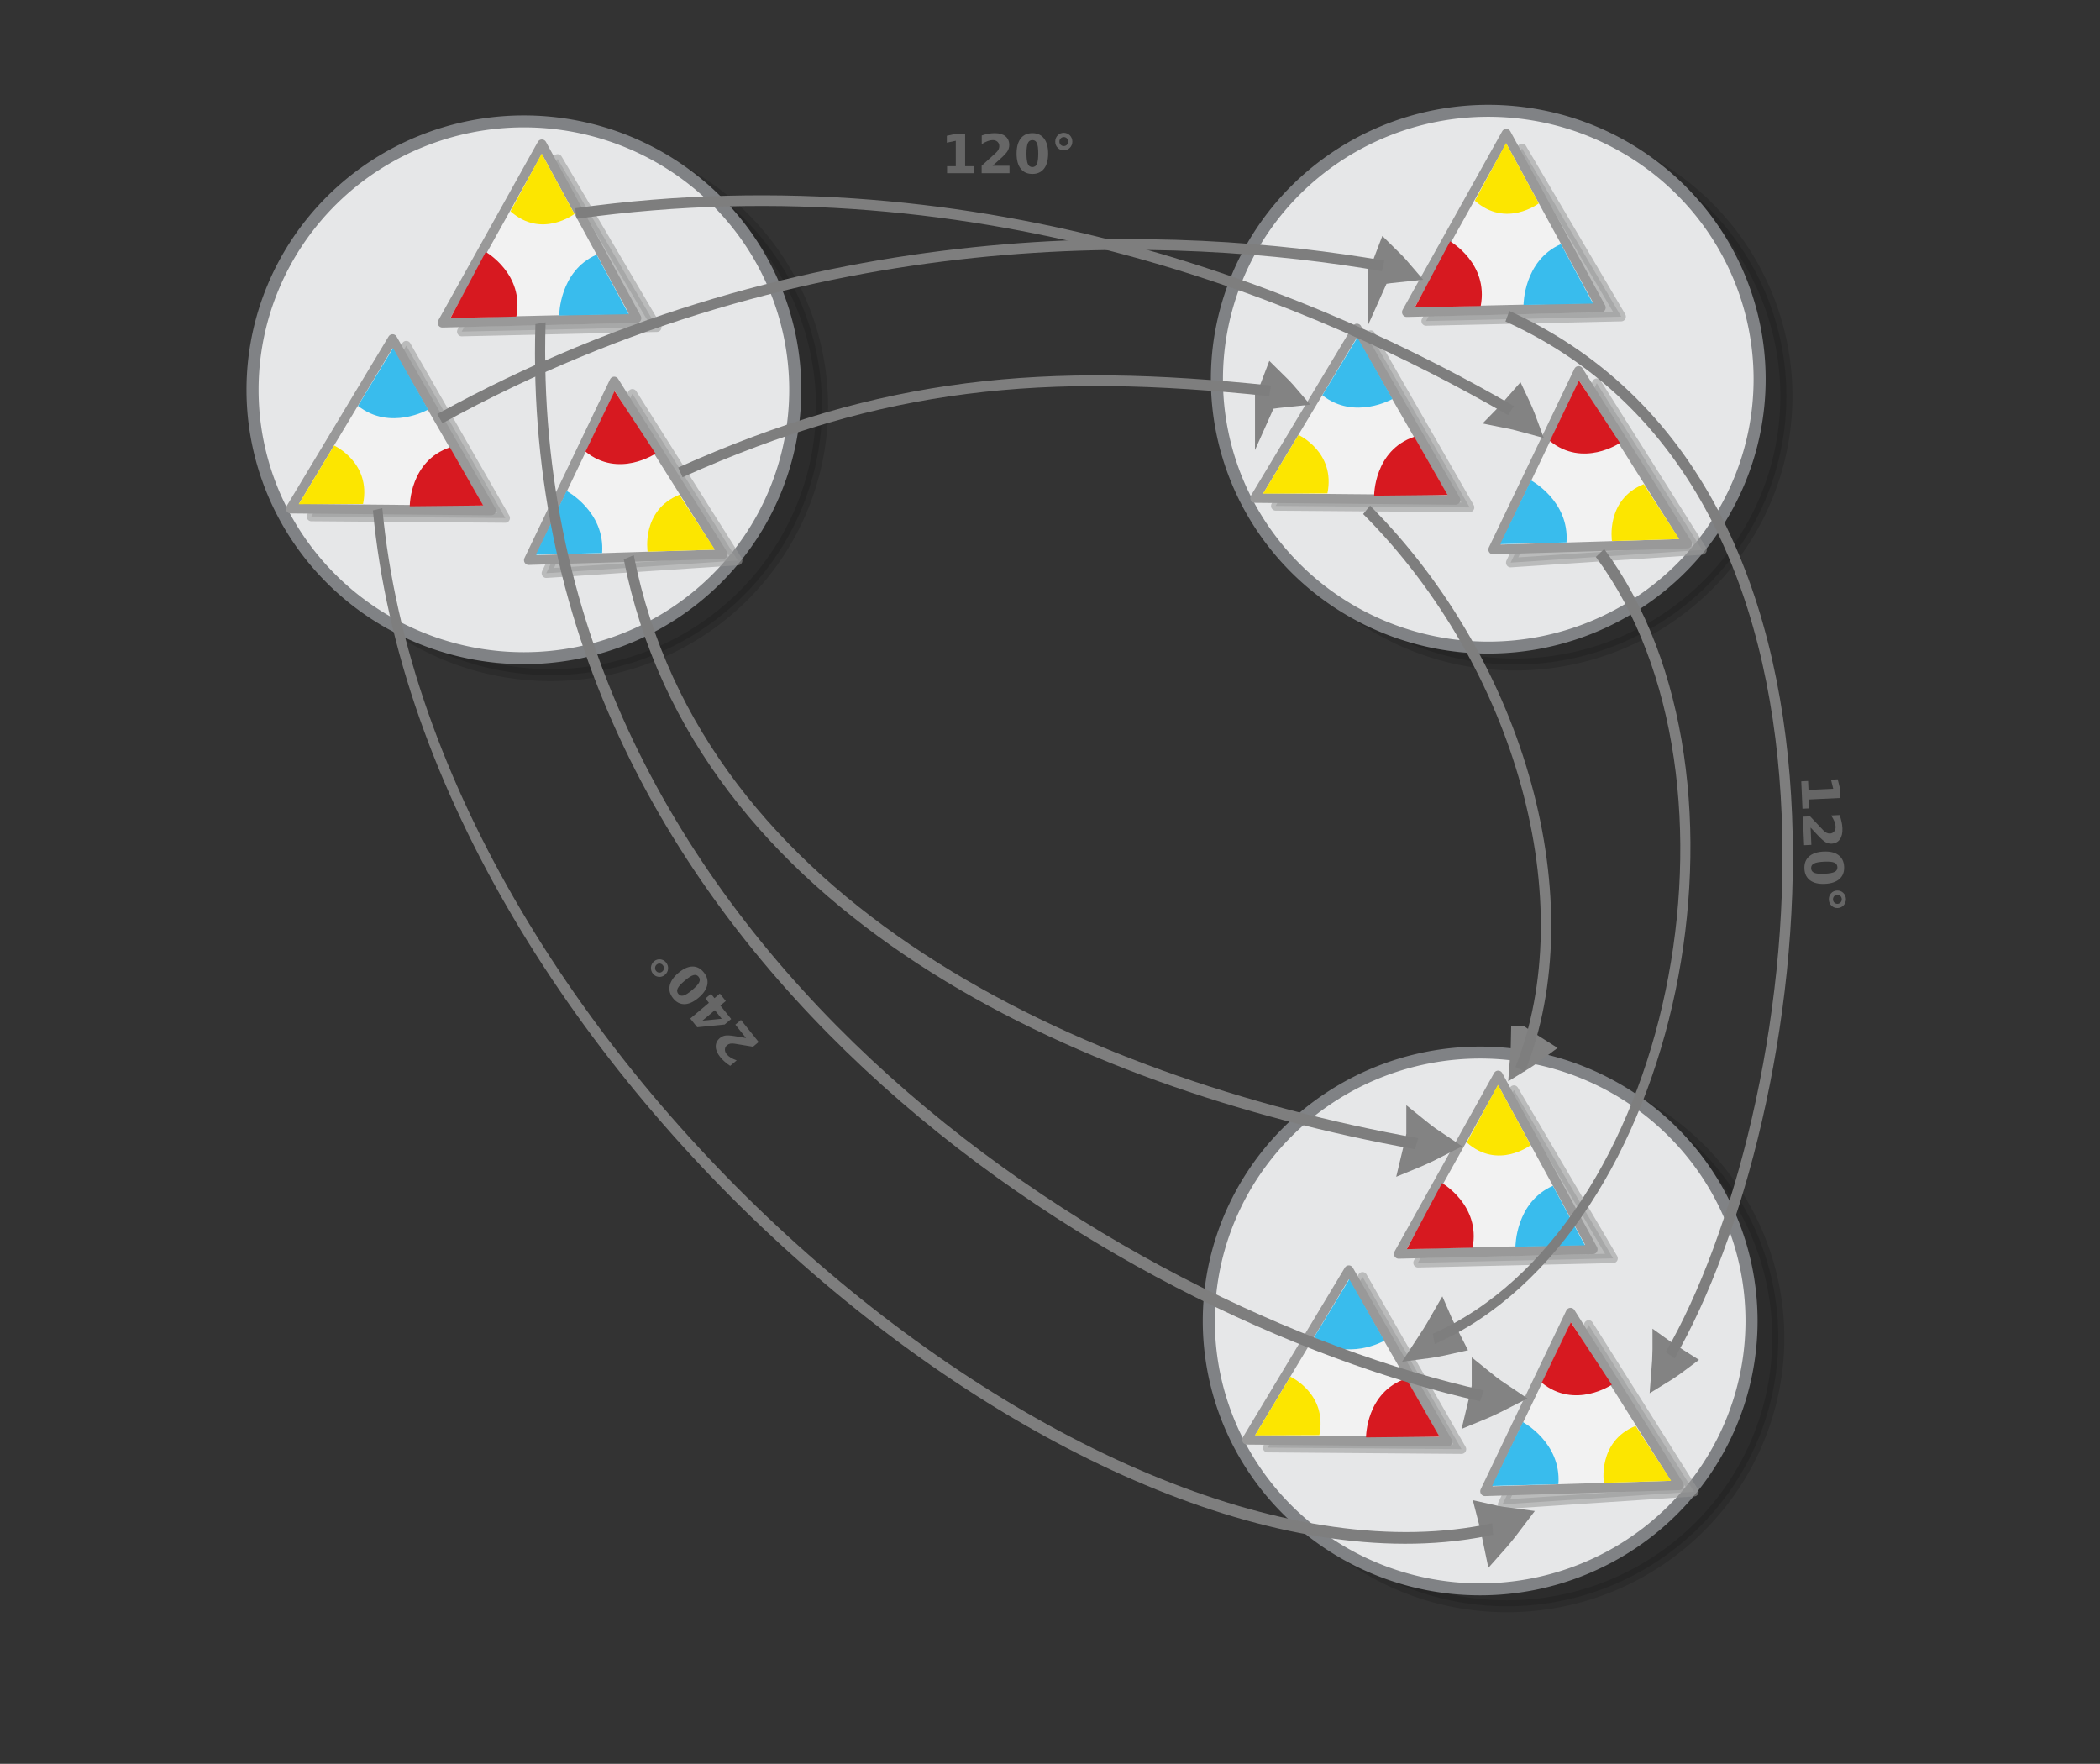 <?xml version="1.0" encoding="UTF-8" standalone="no"?>
<svg
   xmlns:dc="http://purl.org/dc/elements/1.1/"
   xmlns:cc="http://creativecommons.org/ns#"
   xmlns:rdf="http://www.w3.org/1999/02/22-rdf-syntax-ns#"
   xmlns:svg="http://www.w3.org/2000/svg"
   xmlns="http://www.w3.org/2000/svg"
   xmlns:sodipodi="http://sodipodi.sourceforge.net/DTD/sodipodi-0.dtd"
   xmlns:inkscape="http://www.inkscape.org/namespaces/inkscape"
   viewBox="0 0 595.3 500"
   version="1.1"
   id="svg3397"
   sodipodi:docname="symmetry_rotation_set.svg"
   inkscape:version="0.92.5 (2060ec1f9f, 2020-04-08)"
   width="595.3"
   height="500">
  <rect x="0" y="0" width="595.3" height="500" fill="#333333" stroke="none"/>
  <defs
     id="defs3401" />
  <sodipodi:namedview
     pagecolor="#ffffff"
     bordercolor="#666666"
     borderopacity="1"
     objecttolerance="10"
     gridtolerance="10"
     guidetolerance="10"
     inkscape:pageopacity="0"
     inkscape:pageshadow="2"
     inkscape:window-width="2560"
     inkscape:window-height="1376"
     id="namedview3399"
     showgrid="false"
     inkscape:zoom="1.6092542"
     inkscape:cx="273.07994"
     inkscape:cy="243.25823"
     inkscape:window-x="0"
     inkscape:window-y="27"
     inkscape:window-maximized="1"
     inkscape:current-layer="layer1"
     inkscape:document-rotation="0" />
  <g
     inkscape:groupmode="layer"
     id="layer1"
     inkscape:label="Layer 1"
     style="display:inline">
    <g
       style="font-style:normal;font-weight:normal;font-size:63.12px;line-height:1.25;font-family:sans-serif;letter-spacing:0px;word-spacing:0px;fill:#000000;fill-opacity:1;stroke:none;stroke-width:1.578"
       id="text1739" />
    <g
       id="g4821"
       transform="matrix(0.577,0,0,0.591,90.101,215.587)">
      <g
         id="g4798"
         transform="matrix(0.989,0,0,0.955,28.163,29.908)">
        <path
           style="opacity:0.14;stroke:#000000;stroke-width:6;stroke-miterlimit:10"
           d="m 221.985,-209.014 a 134.8,134.8 0 0 1 -134.8,134.8 134.8,134.8 0 0 1 -134.8,-134.8 134.8,134.8 0 0 1 134.8,-134.8 134.8,134.8 0 0 1 134.8,134.8 z"
           id="circle4649" />
        <path
           style="fill:#e6e7e8;stroke:#808285;stroke-width:6;stroke-miterlimit:10"
           d="m 208.685,-217.514 a 134.8,134.8 0 0 1 -134.8,134.8 134.8,134.8 0 0 1 -134.8,-134.8 134.8,134.8 0 0 1 134.8,-134.8 134.8,134.8 0 0 1 134.8,134.8 z"
           id="circle4651" />
      </g>
      <g
         id="g1779-6"
         transform="matrix(1.092,0,0,1.092,-303.427,-253.024)"
         style="display:inline">
        <path
           style="opacity:0.57;fill:#999999;stroke:#999999;stroke-width:4.165;stroke-linecap:butt;stroke-linejoin:round;stroke-miterlimit:4;stroke-dasharray:none;stroke-opacity:1"
           d="M 362.2,125.191 317.644,49.477 274.924,124.53 Z"
           id="path1725-3-31" />
        <path
           style="fill:#f2f2f2;stroke:#999999;stroke-width:4.2;stroke-linecap:butt;stroke-linejoin:round;stroke-miterlimit:4;stroke-dasharray:none;stroke-opacity:1"
           d="M 355.899,121.897 311.474,46.568 265.595,121.078 Z"
           id="path1725-7"
           sodipodi:nodetypes="cccc" />
        <path
           style="fill:#39bced;fill-opacity:1;stroke:#000000;stroke-width:0;stroke-linecap:butt;stroke-linejoin:miter;stroke-miterlimit:4;stroke-dasharray:none;stroke-opacity:1"
           d="m 295.924,75.922 c 14.507,11.167 31.546,1.635 31.546,1.635 L 311.684,50.552 Z"
           id="path1742-5"
           sodipodi:nodetypes="cccc" />
        <path
           style="fill:#d71920;fill-opacity:1;stroke:#000000;stroke-width:0;stroke-linecap:butt;stroke-linejoin:miter;stroke-miterlimit:4;stroke-dasharray:none;stroke-opacity:1"
           d="m 337.278,94.155 c -18.135,5.947 -18.061,25.877 -18.061,25.877 l 33.059,-0.334 z"
           id="path1742-6-96"
           sodipodi:nodetypes="cccc" />
        <path
           style="fill:#fce600;fill-opacity:1;stroke:#000000;stroke-width:0;stroke-linecap:butt;stroke-linejoin:miter;stroke-miterlimit:4;stroke-dasharray:none;stroke-opacity:1"
           d="M 298.206,119.022 C 301.983,100.862 285.178,93.346 285.178,93.346 L 269.253,119.129 Z"
           id="path1742-6-7-2"
           sodipodi:nodetypes="cccc" />
      </g>
      <g
         id="g1779-5-1"
         transform="matrix(-0.533,0.953,-0.953,-0.533,367.019,-484.178)"
         style="display:inline">
        <path
           style="opacity:0.57;fill:#999999;stroke:#999999;stroke-width:4.165;stroke-linecap:butt;stroke-linejoin:round;stroke-miterlimit:4;stroke-dasharray:none;stroke-opacity:1"
           d="M 355.045,112.399 310.489,36.685 267.768,111.738 Z"
           id="path1725-3-3-78" />
        <path
           style="fill:#f2f2f2;stroke:#999999;stroke-width:4.2;stroke-linecap:butt;stroke-linejoin:round;stroke-miterlimit:4;stroke-dasharray:none;stroke-opacity:1"
           d="M 355.899,121.897 311.474,46.568 265.595,121.078 Z"
           id="path1725-5-5"
           sodipodi:nodetypes="cccc" />
        <path
           style="fill:#39bced;fill-opacity:1;stroke:#000000;stroke-width:0;stroke-linecap:butt;stroke-linejoin:miter;stroke-miterlimit:4;stroke-dasharray:none;stroke-opacity:1"
           d="m 295.924,75.922 c 14.507,11.167 31.546,1.635 31.546,1.635 L 311.684,50.552 Z"
           id="path1742-62-7"
           sodipodi:nodetypes="cccc" />
        <path
           style="fill:#d71920;fill-opacity:1;stroke:#000000;stroke-width:0;stroke-linecap:butt;stroke-linejoin:miter;stroke-miterlimit:4;stroke-dasharray:none;stroke-opacity:1"
           d="m 337.278,94.155 c -18.135,5.947 -18.061,25.877 -18.061,25.877 l 33.059,-0.334 z"
           id="path1742-6-9-4"
           sodipodi:nodetypes="cccc" />
        <path
           style="fill:#fce600;fill-opacity:1;stroke:#000000;stroke-width:0;stroke-linecap:butt;stroke-linejoin:miter;stroke-miterlimit:4;stroke-dasharray:none;stroke-opacity:1"
           d="M 298.206,119.022 C 301.983,100.862 285.178,93.346 285.178,93.346 L 269.253,119.129 Z"
           id="path1742-6-7-1-1"
           sodipodi:nodetypes="cccc" />
      </g>
      <g
         id="g1779-5-2-8"
         transform="matrix(-0.6,-0.912,0.912,-0.6,247.982,215.902)"
         inkscape:transform-center-x="-32.230869"
         inkscape:transform-center-y="-22.241794"
         style="display:inline">
        <path
           style="opacity:0.57;fill:#999999;stroke:#999999;stroke-width:4.165;stroke-linecap:butt;stroke-linejoin:round;stroke-miterlimit:4;stroke-dasharray:none;stroke-opacity:1"
           d="M 346.882,125.754 302.326,50.04 259.606,125.093 Z"
           id="path1725-3-3-7-5" />
        <path
           style="fill:#f2f2f2;stroke:#999999;stroke-width:4.2;stroke-linecap:butt;stroke-linejoin:round;stroke-miterlimit:4;stroke-dasharray:none;stroke-opacity:1"
           d="M 355.899,121.897 311.474,46.568 265.595,121.078 Z"
           id="path1725-5-0-9"
           sodipodi:nodetypes="cccc" />
        <path
           style="fill:#39bced;fill-opacity:1;stroke:#000000;stroke-width:0;stroke-linecap:butt;stroke-linejoin:miter;stroke-miterlimit:4;stroke-dasharray:none;stroke-opacity:1"
           d="m 295.924,75.922 c 14.507,11.167 31.546,1.635 31.546,1.635 L 311.684,50.552 Z"
           id="path1742-62-9-7"
           sodipodi:nodetypes="cccc" />
        <path
           style="fill:#d71920;fill-opacity:1;stroke:#000000;stroke-width:0;stroke-linecap:butt;stroke-linejoin:miter;stroke-miterlimit:4;stroke-dasharray:none;stroke-opacity:1"
           d="m 337.278,94.155 c -18.135,5.947 -18.061,25.877 -18.061,25.877 l 33.059,-0.334 z"
           id="path1742-6-9-3-5"
           sodipodi:nodetypes="cccc" />
        <path
           style="fill:#fce600;fill-opacity:1;stroke:#000000;stroke-width:0;stroke-linecap:butt;stroke-linejoin:miter;stroke-miterlimit:4;stroke-dasharray:none;stroke-opacity:1"
           d="M 298.206,119.022 C 301.983,100.862 285.178,93.346 285.178,93.346 L 269.253,119.129 Z"
           id="path1742-6-7-1-6-3"
           sodipodi:nodetypes="cccc" />
      </g>
    </g>
    <g
       id="g4821-3"
       style="display:inline"
       transform="matrix(0.577,0,0,0.591,363.475,212.585)">
      <g
         id="g4798-0"
         transform="matrix(0.989,0,0,0.955,28.163,29.908)">
        <path
           style="opacity:0.14;stroke:#000000;stroke-width:6;stroke-miterlimit:10"
           d="m 221.985,-209.014 a 134.8,134.8 0 0 1 -134.8,134.8 134.8,134.8 0 0 1 -134.8,-134.8 134.8,134.8 0 0 1 134.8,-134.8 134.8,134.8 0 0 1 134.8,134.8 z"
           id="circle4649-9" />
        <path
           style="fill:#e6e7e8;stroke:#808285;stroke-width:6;stroke-miterlimit:10"
           d="m 208.685,-217.514 a 134.8,134.8 0 0 1 -134.8,134.8 134.8,134.8 0 0 1 -134.8,-134.8 134.8,134.8 0 0 1 134.8,-134.8 134.8,134.8 0 0 1 134.8,134.8 z"
           id="circle4651-2" />
      </g>
      <g
         id="g1779-6-5"
         transform="matrix(1.092,0,0,1.092,-303.427,-253.024)"
         style="display:inline">
        <path
           style="opacity:0.57;fill:#999999;stroke:#999999;stroke-width:4.165;stroke-linecap:butt;stroke-linejoin:round;stroke-miterlimit:4;stroke-dasharray:none;stroke-opacity:1"
           d="M 362.2,125.191 317.644,49.477 274.924,124.53 Z"
           id="path1725-3-31-4" />
        <path
           style="fill:#f2f2f2;stroke:#999999;stroke-width:4.2;stroke-linecap:butt;stroke-linejoin:round;stroke-miterlimit:4;stroke-dasharray:none;stroke-opacity:1"
           d="M 355.899,121.897 311.474,46.568 265.595,121.078 Z"
           id="path1725-7-0"
           sodipodi:nodetypes="cccc" />
        <path
           style="fill:#39bced;fill-opacity:1;stroke:#000000;stroke-width:0;stroke-linecap:butt;stroke-linejoin:miter;stroke-miterlimit:4;stroke-dasharray:none;stroke-opacity:1"
           d="m 295.924,75.922 c 14.507,11.167 31.546,1.635 31.546,1.635 L 311.684,50.552 Z"
           id="path1742-5-5"
           sodipodi:nodetypes="cccc" />
        <path
           style="fill:#d71920;fill-opacity:1;stroke:#000000;stroke-width:0;stroke-linecap:butt;stroke-linejoin:miter;stroke-miterlimit:4;stroke-dasharray:none;stroke-opacity:1"
           d="m 337.278,94.155 c -18.135,5.947 -18.061,25.877 -18.061,25.877 l 33.059,-0.334 z"
           id="path1742-6-96-9"
           sodipodi:nodetypes="cccc" />
        <path
           style="fill:#fce600;fill-opacity:1;stroke:#000000;stroke-width:0;stroke-linecap:butt;stroke-linejoin:miter;stroke-miterlimit:4;stroke-dasharray:none;stroke-opacity:1"
           d="M 298.206,119.022 C 301.983,100.862 285.178,93.346 285.178,93.346 L 269.253,119.129 Z"
           id="path1742-6-7-2-4"
           sodipodi:nodetypes="cccc" />
      </g>
      <g
         id="g1779-5-1-6"
         transform="matrix(-0.533,0.953,-0.953,-0.533,367.019,-484.178)"
         style="display:inline">
        <path
           style="opacity:0.57;fill:#999999;stroke:#999999;stroke-width:4.165;stroke-linecap:butt;stroke-linejoin:round;stroke-miterlimit:4;stroke-dasharray:none;stroke-opacity:1"
           d="M 355.045,112.399 310.489,36.685 267.768,111.738 Z"
           id="path1725-3-3-78-9" />
        <path
           style="fill:#f2f2f2;stroke:#999999;stroke-width:4.2;stroke-linecap:butt;stroke-linejoin:round;stroke-miterlimit:4;stroke-dasharray:none;stroke-opacity:1"
           d="M 355.899,121.897 311.474,46.568 265.595,121.078 Z"
           id="path1725-5-5-2"
           sodipodi:nodetypes="cccc" />
        <path
           style="fill:#39bced;fill-opacity:1;stroke:#000000;stroke-width:0;stroke-linecap:butt;stroke-linejoin:miter;stroke-miterlimit:4;stroke-dasharray:none;stroke-opacity:1"
           d="m 295.924,75.922 c 14.507,11.167 31.546,1.635 31.546,1.635 L 311.684,50.552 Z"
           id="path1742-62-7-2"
           sodipodi:nodetypes="cccc" />
        <path
           style="fill:#d71920;fill-opacity:1;stroke:#000000;stroke-width:0;stroke-linecap:butt;stroke-linejoin:miter;stroke-miterlimit:4;stroke-dasharray:none;stroke-opacity:1"
           d="m 337.278,94.155 c -18.135,5.947 -18.061,25.877 -18.061,25.877 l 33.059,-0.334 z"
           id="path1742-6-9-4-4"
           sodipodi:nodetypes="cccc" />
        <path
           style="fill:#fce600;fill-opacity:1;stroke:#000000;stroke-width:0;stroke-linecap:butt;stroke-linejoin:miter;stroke-miterlimit:4;stroke-dasharray:none;stroke-opacity:1"
           d="M 298.206,119.022 C 301.983,100.862 285.178,93.346 285.178,93.346 L 269.253,119.129 Z"
           id="path1742-6-7-1-1-7"
           sodipodi:nodetypes="cccc" />
      </g>
      <g
         id="g1779-5-2-8-7"
         transform="matrix(-0.6,-0.912,0.912,-0.6,247.982,215.902)"
         inkscape:transform-center-x="-32.230869"
         inkscape:transform-center-y="-22.241794"
         style="display:inline">
        <path
           style="opacity:0.57;fill:#999999;stroke:#999999;stroke-width:4.165;stroke-linecap:butt;stroke-linejoin:round;stroke-miterlimit:4;stroke-dasharray:none;stroke-opacity:1"
           d="M 346.882,125.754 302.326,50.04 259.606,125.093 Z"
           id="path1725-3-3-7-5-5" />
        <path
           style="fill:#f2f2f2;stroke:#999999;stroke-width:4.2;stroke-linecap:butt;stroke-linejoin:round;stroke-miterlimit:4;stroke-dasharray:none;stroke-opacity:1"
           d="M 355.899,121.897 311.474,46.568 265.595,121.078 Z"
           id="path1725-5-0-9-4"
           sodipodi:nodetypes="cccc" />
        <path
           style="fill:#39bced;fill-opacity:1;stroke:#000000;stroke-width:0;stroke-linecap:butt;stroke-linejoin:miter;stroke-miterlimit:4;stroke-dasharray:none;stroke-opacity:1"
           d="m 295.924,75.922 c 14.507,11.167 31.546,1.635 31.546,1.635 L 311.684,50.552 Z"
           id="path1742-62-9-7-8"
           sodipodi:nodetypes="cccc" />
        <path
           style="fill:#d71920;fill-opacity:1;stroke:#000000;stroke-width:0;stroke-linecap:butt;stroke-linejoin:miter;stroke-miterlimit:4;stroke-dasharray:none;stroke-opacity:1"
           d="m 337.278,94.155 c -18.135,5.947 -18.061,25.877 -18.061,25.877 l 33.059,-0.334 z"
           id="path1742-6-9-3-5-1"
           sodipodi:nodetypes="cccc" />
        <path
           style="fill:#fce600;fill-opacity:1;stroke:#000000;stroke-width:0;stroke-linecap:butt;stroke-linejoin:miter;stroke-miterlimit:4;stroke-dasharray:none;stroke-opacity:1"
           d="M 298.206,119.022 C 301.983,100.862 285.178,93.346 285.178,93.346 L 269.253,119.129 Z"
           id="path1742-6-7-1-6-3-2"
           sodipodi:nodetypes="cccc" />
      </g>
    </g>
    <g
       style="display:inline;fill:#dddddd;stroke:#838383;stroke-width:6.389;stroke-miterlimit:10"
       id="g1482-5-6-0"
       transform="matrix(0.388,-0.008,-0.007,0.375,284.133,-15.603)">
      <path
         style="stroke-width:16.098"
         inkscape:connector-curvature="0"
         id="path1478-9-3-8"
         d="m 279.837,254.916 c 5.306,-0.863 10.768,-1.466 16.337,-1.934 -3.454,-4.165 -7.181,-8.262 -11.18,-12.292 -1.784,4.973 -2.932,8.935 -5.157,14.226 z"
         sodipodi:nodetypes="cccc" />
      <path
         style="fill:none;stroke:#7e7e7e;stroke-width:8.093;stroke-linecap:butt;stroke-linejoin:miter;stroke-miterlimit:10;stroke-dasharray:none;stroke-opacity:1"
         d="M -404.651,349.451 C -136.575,201.022 132.62,218.738 282.696,248.667"
         id="path1674-3-8"
         inkscape:connector-curvature="0"
         sodipodi:nodetypes="cc" />
    </g>
    <g
       style="display:inline;fill:#dddddd;stroke:#838383;stroke-width:6.389;stroke-miterlimit:10"
       id="g1482-5-6-0-2"
       transform="matrix(0.388,-0.008,-0.007,0.375,252.092,19.811)">
      <path
         style="stroke-width:16.098"
         inkscape:connector-curvature="0"
         id="path1478-9-3-8-65"
         d="m 279.837,254.916 c 5.306,-0.863 10.768,-1.466 16.337,-1.934 -3.454,-4.165 -7.181,-8.262 -11.18,-12.292 -1.784,4.973 -2.932,8.935 -5.157,14.226 z"
         sodipodi:nodetypes="cccc" />
      <path
         style="fill:none;stroke:#7e7e7e;stroke-width:8.093;stroke-linecap:butt;stroke-linejoin:miter;stroke-miterlimit:10;stroke-dasharray:none;stroke-opacity:1"
         d="M -147.205,301.11 C -0.505,235.528 117.279,227.18 282.696,248.667"
         id="path1674-3-8-2"
         inkscape:connector-curvature="0"
         sodipodi:nodetypes="cc" />
    </g>
    <g
       style="display:inline;fill:#dddddd;stroke:#838383;stroke-width:6.389;stroke-miterlimit:10"
       id="g1482-5-6-0-6"
       transform="matrix(0.746,0.27,-0.275,0.711,480.693,-452.15)">
      <path
         style="stroke-width:7.894"
         inkscape:connector-curvature="0"
         id="path1478-9-3-8-5"
         d="m 195.584,727.893 c 2.602,-0.423 5.28,-0.719 8.012,-0.948 -1.694,-2.043 -3.521,-4.052 -5.483,-6.028 -0.875,2.439 -1.438,4.382 -2.529,6.976 z"
         sodipodi:nodetypes="cccc" />
      <path
         style="fill:none;stroke:#7e7e7e;stroke-width:3.969;stroke-linecap:butt;stroke-linejoin:miter;stroke-miterlimit:10;stroke-dasharray:none;stroke-opacity:1"
         d="M -140.087,774.253 C -9.802,701.868 121.417,710.827 196.986,724.829"
         id="path1674-3-8-87"
         inkscape:connector-curvature="0"
         sodipodi:nodetypes="cc" />
    </g>
    <g
       aria-label="120° "
       transform="scale(0.988,1.013)"
       style="font-style:normal;font-weight:normal;font-size:15.088px;line-height:1.25;font-family:sans-serif;display:inline;fill:#666666;fill-opacity:1;stroke:none;stroke-width:0.377"
       id="text5016-15">
      <path
         d="m 271.728,46.504 h 2.505 v -7.109 l -2.571,0.53 v -1.93 l 2.556,-0.53 h 2.696 v 9.04 h 2.505 v 1.96 h -7.691 z"
         style="font-style:normal;font-variant:normal;font-weight:bold;font-stretch:normal;font-family:sans-serif;-inkscape-font-specification:'sans-serif Bold';fill:#666666;stroke-width:0.377"
         id="path117788" />
      <path
         d="m 284.805,46.379 h 4.84 v 2.085 h -7.994 v -2.085 l 4.015,-3.544 q 0.538,-0.486 0.796,-0.95 0.258,-0.464 0.258,-0.965 0,-0.774 -0.523,-1.245 -0.516,-0.472 -1.378,-0.472 -0.663,0 -1.451,0.287 -0.788,0.28 -1.687,0.84 v -2.416 q 0.958,-0.317 1.893,-0.479 0.936,-0.169 1.834,-0.169 1.974,0 3.065,0.869 1.098,0.869 1.098,2.424 0,0.899 -0.464,1.68 -0.464,0.774 -1.952,2.078 z"
         style="font-style:normal;font-variant:normal;font-weight:bold;font-stretch:normal;font-family:sans-serif;-inkscape-font-specification:'sans-serif Bold';fill:#666666;stroke-width:0.377"
         id="path117790" />
      <path
         d="m 297.897,42.953 q 0,-2.063 -0.39,-2.903 -0.383,-0.847 -1.297,-0.847 -0.914,0 -1.304,0.847 -0.39,0.84 -0.39,2.903 0,2.085 0.39,2.94 0.39,0.855 1.304,0.855 0.906,0 1.297,-0.855 0.39,-0.855 0.39,-2.94 z m 2.836,0.022 q 0,2.733 -1.179,4.221 -1.179,1.481 -3.345,1.481 -2.173,0 -3.352,-1.481 -1.179,-1.488 -1.179,-4.221 0,-2.741 1.179,-4.221 1.179,-1.488 3.352,-1.488 2.166,0 3.345,1.488 1.179,1.481 1.179,4.221 z"
         style="font-style:normal;font-variant:normal;font-weight:bold;font-stretch:normal;font-family:sans-serif;-inkscape-font-specification:'sans-serif Bold';fill:#666666;stroke-width:0.377"
         id="path117792" />
      <path
         d="m 305.228,38.356 q -0.53,0 -0.899,0.368 -0.368,0.368 -0.368,0.899 0,0.53 0.361,0.891 0.368,0.361 0.906,0.361 0.53,0 0.899,-0.361 0.368,-0.368 0.368,-0.891 0,-0.53 -0.376,-0.899 -0.368,-0.368 -0.891,-0.368 z m 0,-1.194 q 0.486,0 0.936,0.192 0.449,0.184 0.803,0.53 0.346,0.354 0.523,0.796 0.184,0.442 0.184,0.943 0,0.494 -0.184,0.943 -0.177,0.442 -0.508,0.774 -0.354,0.354 -0.81,0.545 -0.457,0.184 -0.958,0.184 -1.039,0 -1.746,-0.7 -0.7,-0.707 -0.7,-1.746 0,-1.039 0.707,-1.746 0.715,-0.715 1.753,-0.715 z"
         style="font-style:normal;font-variant:normal;font-weight:bold;font-stretch:normal;font-family:sans-serif;-inkscape-font-specification:'sans-serif Bold';fill:#666666;stroke-width:0.377"
         id="path117794" />
    </g>
    <g
       id="g4821-3-6"
       style="display:inline"
       transform="matrix(0.577,0,0,0.591,361.179,479.548)">
      <g
         id="g4798-0-5"
         transform="matrix(0.989,0,0,0.955,28.163,29.908)">
        <path
           style="opacity:0.14;stroke:#000000;stroke-width:6;stroke-miterlimit:10"
           d="m 221.985,-209.014 a 134.8,134.8 0 0 1 -134.8,134.8 134.8,134.8 0 0 1 -134.8,-134.8 134.8,134.8 0 0 1 134.8,-134.8 134.8,134.8 0 0 1 134.8,134.8 z"
           id="circle4649-9-4" />
        <path
           style="fill:#e6e7e8;stroke:#808285;stroke-width:6;stroke-miterlimit:10"
           d="m 208.685,-217.514 a 134.8,134.8 0 0 1 -134.8,134.8 134.8,134.8 0 0 1 -134.8,-134.8 134.8,134.8 0 0 1 134.8,-134.8 134.8,134.8 0 0 1 134.8,134.8 z"
           id="circle4651-2-6" />
      </g>
      <g
         id="g1779-6-5-4"
         transform="matrix(1.092,0,0,1.092,-303.427,-253.024)"
         style="display:inline">
        <path
           style="opacity:0.57;fill:#999999;stroke:#999999;stroke-width:4.165;stroke-linecap:butt;stroke-linejoin:round;stroke-miterlimit:4;stroke-dasharray:none;stroke-opacity:1"
           d="M 362.2,125.191 317.644,49.477 274.924,124.53 Z"
           id="path1725-3-31-4-2" />
        <path
           style="fill:#f2f2f2;stroke:#999999;stroke-width:4.2;stroke-linecap:butt;stroke-linejoin:round;stroke-miterlimit:4;stroke-dasharray:none;stroke-opacity:1"
           d="M 355.899,121.897 311.474,46.568 265.595,121.078 Z"
           id="path1725-7-0-5"
           sodipodi:nodetypes="cccc" />
        <path
           style="fill:#39bced;fill-opacity:1;stroke:#000000;stroke-width:0;stroke-linecap:butt;stroke-linejoin:miter;stroke-miterlimit:4;stroke-dasharray:none;stroke-opacity:1"
           d="m 295.924,75.922 c 14.507,11.167 31.546,1.635 31.546,1.635 L 311.684,50.552 Z"
           id="path1742-5-5-1"
           sodipodi:nodetypes="cccc" />
        <path
           style="fill:#d71920;fill-opacity:1;stroke:#000000;stroke-width:0;stroke-linecap:butt;stroke-linejoin:miter;stroke-miterlimit:4;stroke-dasharray:none;stroke-opacity:1"
           d="m 337.278,94.155 c -18.135,5.947 -18.061,25.877 -18.061,25.877 l 33.059,-0.334 z"
           id="path1742-6-96-9-6"
           sodipodi:nodetypes="cccc" />
        <path
           style="fill:#fce600;fill-opacity:1;stroke:#000000;stroke-width:0;stroke-linecap:butt;stroke-linejoin:miter;stroke-miterlimit:4;stroke-dasharray:none;stroke-opacity:1"
           d="M 298.206,119.022 C 301.983,100.862 285.178,93.346 285.178,93.346 L 269.253,119.129 Z"
           id="path1742-6-7-2-4-1"
           sodipodi:nodetypes="cccc" />
      </g>
      <g
         id="g1779-5-1-6-3"
         transform="matrix(-0.533,0.953,-0.953,-0.533,367.019,-484.178)"
         style="display:inline">
        <path
           style="opacity:0.57;fill:#999999;stroke:#999999;stroke-width:4.165;stroke-linecap:butt;stroke-linejoin:round;stroke-miterlimit:4;stroke-dasharray:none;stroke-opacity:1"
           d="M 355.045,112.399 310.489,36.685 267.768,111.738 Z"
           id="path1725-3-3-78-9-7" />
        <path
           style="fill:#f2f2f2;stroke:#999999;stroke-width:4.2;stroke-linecap:butt;stroke-linejoin:round;stroke-miterlimit:4;stroke-dasharray:none;stroke-opacity:1"
           d="M 355.899,121.897 311.474,46.568 265.595,121.078 Z"
           id="path1725-5-5-2-7"
           sodipodi:nodetypes="cccc" />
        <path
           style="fill:#39bced;fill-opacity:1;stroke:#000000;stroke-width:0;stroke-linecap:butt;stroke-linejoin:miter;stroke-miterlimit:4;stroke-dasharray:none;stroke-opacity:1"
           d="m 295.924,75.922 c 14.507,11.167 31.546,1.635 31.546,1.635 L 311.684,50.552 Z"
           id="path1742-62-7-2-1"
           sodipodi:nodetypes="cccc" />
        <path
           style="fill:#d71920;fill-opacity:1;stroke:#000000;stroke-width:0;stroke-linecap:butt;stroke-linejoin:miter;stroke-miterlimit:4;stroke-dasharray:none;stroke-opacity:1"
           d="m 337.278,94.155 c -18.135,5.947 -18.061,25.877 -18.061,25.877 l 33.059,-0.334 z"
           id="path1742-6-9-4-4-2"
           sodipodi:nodetypes="cccc" />
        <path
           style="fill:#fce600;fill-opacity:1;stroke:#000000;stroke-width:0;stroke-linecap:butt;stroke-linejoin:miter;stroke-miterlimit:4;stroke-dasharray:none;stroke-opacity:1"
           d="M 298.206,119.022 C 301.983,100.862 285.178,93.346 285.178,93.346 L 269.253,119.129 Z"
           id="path1742-6-7-1-1-7-1"
           sodipodi:nodetypes="cccc" />
      </g>
      <g
         id="g1779-5-2-8-7-0"
         transform="matrix(-0.6,-0.912,0.912,-0.6,247.982,215.902)"
         inkscape:transform-center-x="-32.230869"
         inkscape:transform-center-y="-22.241794"
         style="display:inline">
        <path
           style="opacity:0.57;fill:#999999;stroke:#999999;stroke-width:4.165;stroke-linecap:butt;stroke-linejoin:round;stroke-miterlimit:4;stroke-dasharray:none;stroke-opacity:1"
           d="M 346.882,125.754 302.326,50.04 259.606,125.093 Z"
           id="path1725-3-3-7-5-5-8" />
        <path
           style="fill:#f2f2f2;stroke:#999999;stroke-width:4.2;stroke-linecap:butt;stroke-linejoin:round;stroke-miterlimit:4;stroke-dasharray:none;stroke-opacity:1"
           d="M 355.899,121.897 311.474,46.568 265.595,121.078 Z"
           id="path1725-5-0-9-4-9"
           sodipodi:nodetypes="cccc" />
        <path
           style="fill:#39bced;fill-opacity:1;stroke:#000000;stroke-width:0;stroke-linecap:butt;stroke-linejoin:miter;stroke-miterlimit:4;stroke-dasharray:none;stroke-opacity:1"
           d="m 295.924,75.922 c 14.507,11.167 31.546,1.635 31.546,1.635 L 311.684,50.552 Z"
           id="path1742-62-9-7-8-0"
           sodipodi:nodetypes="cccc" />
        <path
           style="fill:#d71920;fill-opacity:1;stroke:#000000;stroke-width:0;stroke-linecap:butt;stroke-linejoin:miter;stroke-miterlimit:4;stroke-dasharray:none;stroke-opacity:1"
           d="m 337.278,94.155 c -18.135,5.947 -18.061,25.877 -18.061,25.877 l 33.059,-0.334 z"
           id="path1742-6-9-3-5-1-1"
           sodipodi:nodetypes="cccc" />
        <path
           style="fill:#fce600;fill-opacity:1;stroke:#000000;stroke-width:0;stroke-linecap:butt;stroke-linejoin:miter;stroke-miterlimit:4;stroke-dasharray:none;stroke-opacity:1"
           d="M 298.206,119.022 C 301.983,100.862 285.178,93.346 285.178,93.346 L 269.253,119.129 Z"
           id="path1742-6-7-1-6-3-2-3"
           sodipodi:nodetypes="cccc" />
      </g>
    </g>
    <g
       aria-label="120° "
       transform="matrix(0.045,1.011,-0.987,0.047,0,0)"
       inkscape:transform-center-x="-12.55643"
       inkscape:transform-center-y="-0.14505224"
       style="font-style:normal;font-weight:normal;font-size:15.088px;line-height:1.25;font-family:sans-serif;display:inline;fill:#666666;fill-opacity:1;stroke:none;stroke-width:0.377"
       id="text5016-15-4">
      <path
         d="m 242.61,-508.24 h 2.505 v -7.109 l -2.571,0.53 v -1.93 l 2.556,-0.53 h 2.696 v 9.04 h 2.505 v 1.96 h -7.691 z"
         style="font-style:normal;font-variant:normal;font-weight:bold;font-stretch:normal;font-family:sans-serif;-inkscape-font-specification:'sans-serif Bold';fill:#666666;stroke-width:0.377"
         id="path117799" />
      <path
         d="m 255.687,-508.365 h 4.84 v 2.085 h -7.994 v -2.085 l 4.015,-3.544 q 0.538,-0.486 0.796,-0.95 0.258,-0.464 0.258,-0.965 0,-0.774 -0.523,-1.245 -0.516,-0.471 -1.378,-0.471 -0.663,0 -1.451,0.287 -0.788,0.28 -1.687,0.84 v -2.416 q 0.958,-0.317 1.893,-0.479 0.936,-0.169 1.834,-0.169 1.974,0 3.065,0.869 1.098,0.869 1.098,2.424 0,0.899 -0.464,1.68 -0.464,0.774 -1.952,2.078 z"
         style="font-style:normal;font-variant:normal;font-weight:bold;font-stretch:normal;font-family:sans-serif;-inkscape-font-specification:'sans-serif Bold';fill:#666666;stroke-width:0.377"
         id="path117801" />
      <path
         d="m 268.779,-511.791 q 0,-2.063 -0.39,-2.903 -0.383,-0.847 -1.297,-0.847 -0.914,0 -1.304,0.847 -0.39,0.84 -0.39,2.903 0,2.085 0.39,2.94 0.39,0.855 1.304,0.855 0.906,0 1.297,-0.855 0.39,-0.855 0.39,-2.94 z m 2.836,0.022 q 0,2.733 -1.179,4.221 -1.179,1.481 -3.345,1.481 -2.173,0 -3.352,-1.481 -1.179,-1.488 -1.179,-4.221 0,-2.741 1.179,-4.221 1.179,-1.488 3.352,-1.488 2.166,0 3.345,1.488 1.179,1.481 1.179,4.221 z"
         style="font-style:normal;font-variant:normal;font-weight:bold;font-stretch:normal;font-family:sans-serif;-inkscape-font-specification:'sans-serif Bold';fill:#666666;stroke-width:0.377"
         id="path117803" />
      <path
         d="m 276.109,-516.388 q -0.53,0 -0.899,0.368 -0.368,0.368 -0.368,0.899 0,0.53 0.361,0.891 0.368,0.361 0.906,0.361 0.53,0 0.899,-0.361 0.368,-0.368 0.368,-0.891 0,-0.53 -0.376,-0.899 -0.368,-0.368 -0.891,-0.368 z m 0,-1.194 q 0.486,0 0.936,0.192 0.449,0.184 0.803,0.53 0.346,0.354 0.523,0.796 0.184,0.442 0.184,0.943 0,0.494 -0.184,0.943 -0.177,0.442 -0.508,0.774 -0.354,0.354 -0.81,0.545 -0.457,0.184 -0.958,0.184 -1.039,0 -1.746,-0.7 -0.7,-0.707 -0.7,-1.746 0,-1.039 0.707,-1.746 0.715,-0.715 1.753,-0.715 z"
         style="font-style:normal;font-variant:normal;font-weight:bold;font-stretch:normal;font-family:sans-serif;-inkscape-font-specification:'sans-serif Bold';fill:#666666;stroke-width:0.377"
         id="path117805" />
    </g>
    <g
       style="display:inline;fill:#dddddd;stroke:#838383;stroke-width:6.389;stroke-miterlimit:10"
       id="g1482-5-6-0-2-5"
       transform="matrix(-0.22,0.29,-0.226,-0.188,524.822,344.308)">
      <path
         style="stroke-width:21.006"
         inkscape:connector-curvature="0"
         id="path1478-9-3-8-65-8"
         d="m 269.966,253.454 c 6.924,-1.126 14.051,-1.914 21.318,-2.524 -4.507,-5.435 -9.37,-10.781 -14.589,-16.04 -2.327,6.489 -3.826,11.659 -6.729,18.563 z"
         sodipodi:nodetypes="cccc" />
      <path
         style="fill:none;stroke:#7e7e7e;stroke-width:9.112;stroke-linecap:butt;stroke-linejoin:miter;stroke-miterlimit:10;stroke-dasharray:none;stroke-opacity:1"
         d="M -271.211,579.292 C -219.04,318.101 98.039,124.941 282.696,248.667"
         id="path1674-3-8-2-2"
         inkscape:connector-curvature="0"
         sodipodi:nodetypes="cc" />
    </g>
    <g
       style="display:inline;fill:#dddddd;stroke:#838383;stroke-width:6.389;stroke-miterlimit:10"
       id="g1482-5-6-0-6-2"
       transform="matrix(-0.127,0.801,-0.731,-0.152,1028.298,336.568)">
      <path
         style="stroke-width:7.894"
         inkscape:connector-curvature="0"
         id="path1478-9-3-8-5-0"
         d="m 195.584,727.893 c 2.602,-0.423 5.28,-0.719 8.012,-0.948 -1.694,-2.043 -3.521,-4.052 -5.483,-6.028 -0.875,2.439 -1.438,4.382 -2.529,6.976 z"
         sodipodi:nodetypes="cccc" />
      <path
         style="fill:none;stroke:#7e7e7e;stroke-width:3.969;stroke-linecap:butt;stroke-linejoin:miter;stroke-miterlimit:10;stroke-dasharray:none;stroke-opacity:1"
         d="M -147.409,847.755 C -114.259,689.439 107.466,688.043 196.986,724.829"
         id="path1674-3-8-87-6"
         inkscape:connector-curvature="0"
         sodipodi:nodetypes="cc" />
    </g>
    <g
       style="display:inline;fill:#dddddd;stroke:#838383;stroke-width:6.389;stroke-miterlimit:10"
       id="g1482-5-6-0-6-2-3"
       transform="matrix(-0.127,0.801,-0.731,-0.152,1187.643,318.383)">
      <path
         style="stroke-width:7.894"
         inkscape:connector-curvature="0"
         id="path1478-9-3-8-5-0-6"
         d="m 160.807,1006.763 c 2.602,-0.423 5.28,-0.719 8.012,-0.949 -1.694,-2.043 -3.521,-4.052 -5.483,-6.028 -0.875,2.439 -1.438,4.382 -2.529,6.976 z"
         sodipodi:nodetypes="cccc" />
      <path
         style="fill:none;stroke:#7e7e7e;stroke-width:3.969;stroke-linecap:butt;stroke-linejoin:miter;stroke-miterlimit:10;stroke-dasharray:none;stroke-opacity:1"
         d="M -9.017,1096.285 C 33.254,1028.838 109.842,990.385 171.735,1005.307"
         id="path1674-3-8-87-6-1"
         inkscape:connector-curvature="0"
         sodipodi:nodetypes="cc" />
    </g>
    <g
       style="display:inline;fill:#dddddd;stroke:#838383;stroke-width:6.389;stroke-miterlimit:10"
       id="g1482-5-6-0-6-2-0"
       transform="matrix(0.798,0.018,0.075,-0.99,211.574,1147.469)">
      <path
         style="stroke-width:7.894"
         inkscape:connector-curvature="0"
         id="path1478-9-3-8-5-0-5"
         d="m 195.584,727.893 c 2.602,-0.423 5.28,-0.719 8.012,-0.948 -1.694,-2.043 -3.521,-4.052 -5.483,-6.028 -0.875,2.439 -1.438,4.382 -2.529,6.976 z"
         sodipodi:nodetypes="cccc" />
      <path
         style="fill:none;stroke:#7e7e7e;stroke-width:3.347;stroke-linecap:butt;stroke-linejoin:miter;stroke-miterlimit:10;stroke-dasharray:none;stroke-opacity:1"
         d="M -225.835,1009.136 C -192.686,850.821 58.479,697.692 196.986,724.829"
         id="path1674-3-8-87-6-7"
         inkscape:connector-curvature="0"
         sodipodi:nodetypes="cc" />
    </g>
    <g
       style="display:inline;fill:#dddddd;stroke:#838383;stroke-width:6.389;stroke-miterlimit:10"
       id="g1482-5-6-0-6-2-0-4"
       transform="matrix(0.711,0.372,0.488,-0.858,-73.674,944.315)">
      <path
         style="stroke-width:7.894"
         inkscape:connector-curvature="0"
         id="path1478-9-3-8-5-0-5-2"
         d="m 195.584,727.893 c 2.602,-0.423 5.28,-0.719 8.012,-0.948 -1.694,-2.043 -3.521,-4.052 -5.483,-6.028 -0.875,2.439 -1.438,4.382 -2.529,6.976 z"
         sodipodi:nodetypes="cccc" />
      <path
         style="fill:none;stroke:#7e7e7e;stroke-width:3.347;stroke-linecap:butt;stroke-linejoin:miter;stroke-miterlimit:10;stroke-dasharray:none;stroke-opacity:1"
         d="M -279.747,872.525 C -175.971,710.437 71.032,697.022 196.986,724.829"
         id="path1674-3-8-87-6-7-0"
         inkscape:connector-curvature="0"
         sodipodi:nodetypes="cc" />
    </g>
    <g
       style="display:inline;fill:#dddddd;stroke:#838383;stroke-width:6.389;stroke-miterlimit:10"
       id="g1482-5-6-0-6-2-0-4-0"
       transform="matrix(0.711,0.372,0.488,-0.858,-92.21,872.843)">
      <path
         style="stroke-width:7.894"
         inkscape:connector-curvature="0"
         id="path1478-9-3-8-5-0-5-2-3"
         d="m 195.584,727.893 c 2.602,-0.423 5.28,-0.719 8.012,-0.948 -1.694,-2.043 -3.521,-4.052 -5.483,-6.028 -0.875,2.439 -1.438,4.382 -2.529,6.976 z"
         sodipodi:nodetypes="cccc" />
      <path
         style="fill:none;stroke:#7e7e7e;stroke-width:3.347;stroke-linecap:butt;stroke-linejoin:miter;stroke-miterlimit:10;stroke-dasharray:none;stroke-opacity:1"
         d="m -147.568,769.198 c 82.346,-79.908 229.275,-74.163 344.554,-44.37"
         id="path1674-3-8-87-6-7-0-3"
         inkscape:connector-curvature="0"
         sodipodi:nodetypes="cc" />
    </g>
    <g
       aria-label="240° "
       transform="matrix(-0.627,-0.782,0.763,-0.643,0,0)"
       style="font-style:normal;font-weight:normal;font-size:15.088px;line-height:1.25;font-family:sans-serif;display:inline;fill:#666666;fill-opacity:1;stroke:none;stroke-width:0.377"
       id="text5016-15-9">
      <path
         d="m -360.567,-19.116 h 4.84 v 2.085 h -7.994 v -2.085 l 4.015,-3.544 q 0.538,-0.486 0.796,-0.95 0.258,-0.464 0.258,-0.965 0,-0.774 -0.523,-1.245 -0.516,-0.472 -1.378,-0.472 -0.663,0 -1.451,0.287 -0.788,0.28 -1.687,0.84 v -2.416 q 0.958,-0.317 1.893,-0.479 0.936,-0.169 1.834,-0.169 1.974,0 3.065,0.869 1.098,0.869 1.098,2.424 0,0.899 -0.464,1.68 -0.464,0.774 -1.952,2.078 z"
         style="font-style:normal;font-variant:normal;font-weight:bold;font-stretch:normal;font-family:sans-serif;-inkscape-font-specification:'sans-serif Bold';fill:#666666;stroke-width:0.377"
         id="path117808" />
      <path
         d="m -348.86,-25.695 -3.109,4.605 h 3.109 z m -0.472,-2.335 h 3.153 v 6.94 h 1.569 v 2.055 h -1.569 v 2.004 h -2.682 v -2.004 h -4.877 v -2.431 z"
         style="font-style:normal;font-variant:normal;font-weight:bold;font-stretch:normal;font-family:sans-serif;-inkscape-font-specification:'sans-serif Bold';fill:#666666;stroke-width:0.377"
         id="path117810" />
      <path
         d="m -336.977,-22.542 q 0,-2.063 -0.39,-2.903 -0.383,-0.847 -1.297,-0.847 -0.914,0 -1.304,0.847 -0.39,0.84 -0.39,2.903 0,2.085 0.39,2.94 0.39,0.855 1.304,0.855 0.906,0 1.297,-0.855 0.39,-0.855 0.39,-2.94 z m 2.836,0.022 q 0,2.733 -1.179,4.221 -1.179,1.481 -3.345,1.481 -2.173,0 -3.352,-1.481 -1.179,-1.488 -1.179,-4.221 0,-2.741 1.179,-4.221 1.179,-1.488 3.352,-1.488 2.166,0 3.345,1.488 1.179,1.481 1.179,4.221 z"
         style="font-style:normal;font-variant:normal;font-weight:bold;font-stretch:normal;font-family:sans-serif;-inkscape-font-specification:'sans-serif Bold';fill:#666666;stroke-width:0.377"
         id="path117812" />
      <path
         d="m -329.646,-27.139 q -0.53,0 -0.899,0.368 -0.368,0.368 -0.368,0.899 0,0.53 0.361,0.891 0.368,0.361 0.906,0.361 0.53,0 0.899,-0.361 0.368,-0.368 0.368,-0.891 0,-0.53 -0.376,-0.899 -0.368,-0.368 -0.891,-0.368 z m 0,-1.194 q 0.486,0 0.936,0.192 0.449,0.184 0.803,0.53 0.346,0.354 0.523,0.796 0.184,0.442 0.184,0.943 0,0.494 -0.184,0.943 -0.177,0.442 -0.508,0.774 -0.354,0.354 -0.81,0.545 -0.457,0.184 -0.958,0.184 -1.039,0 -1.746,-0.7 -0.7,-0.707 -0.7,-1.746 0,-1.039 0.707,-1.746 0.715,-0.715 1.753,-0.715 z"
         style="font-style:normal;font-variant:normal;font-weight:bold;font-stretch:normal;font-family:sans-serif;-inkscape-font-specification:'sans-serif Bold';fill:#666666;stroke-width:0.377"
         id="path117814" />
    </g>
  </g>
</svg>
